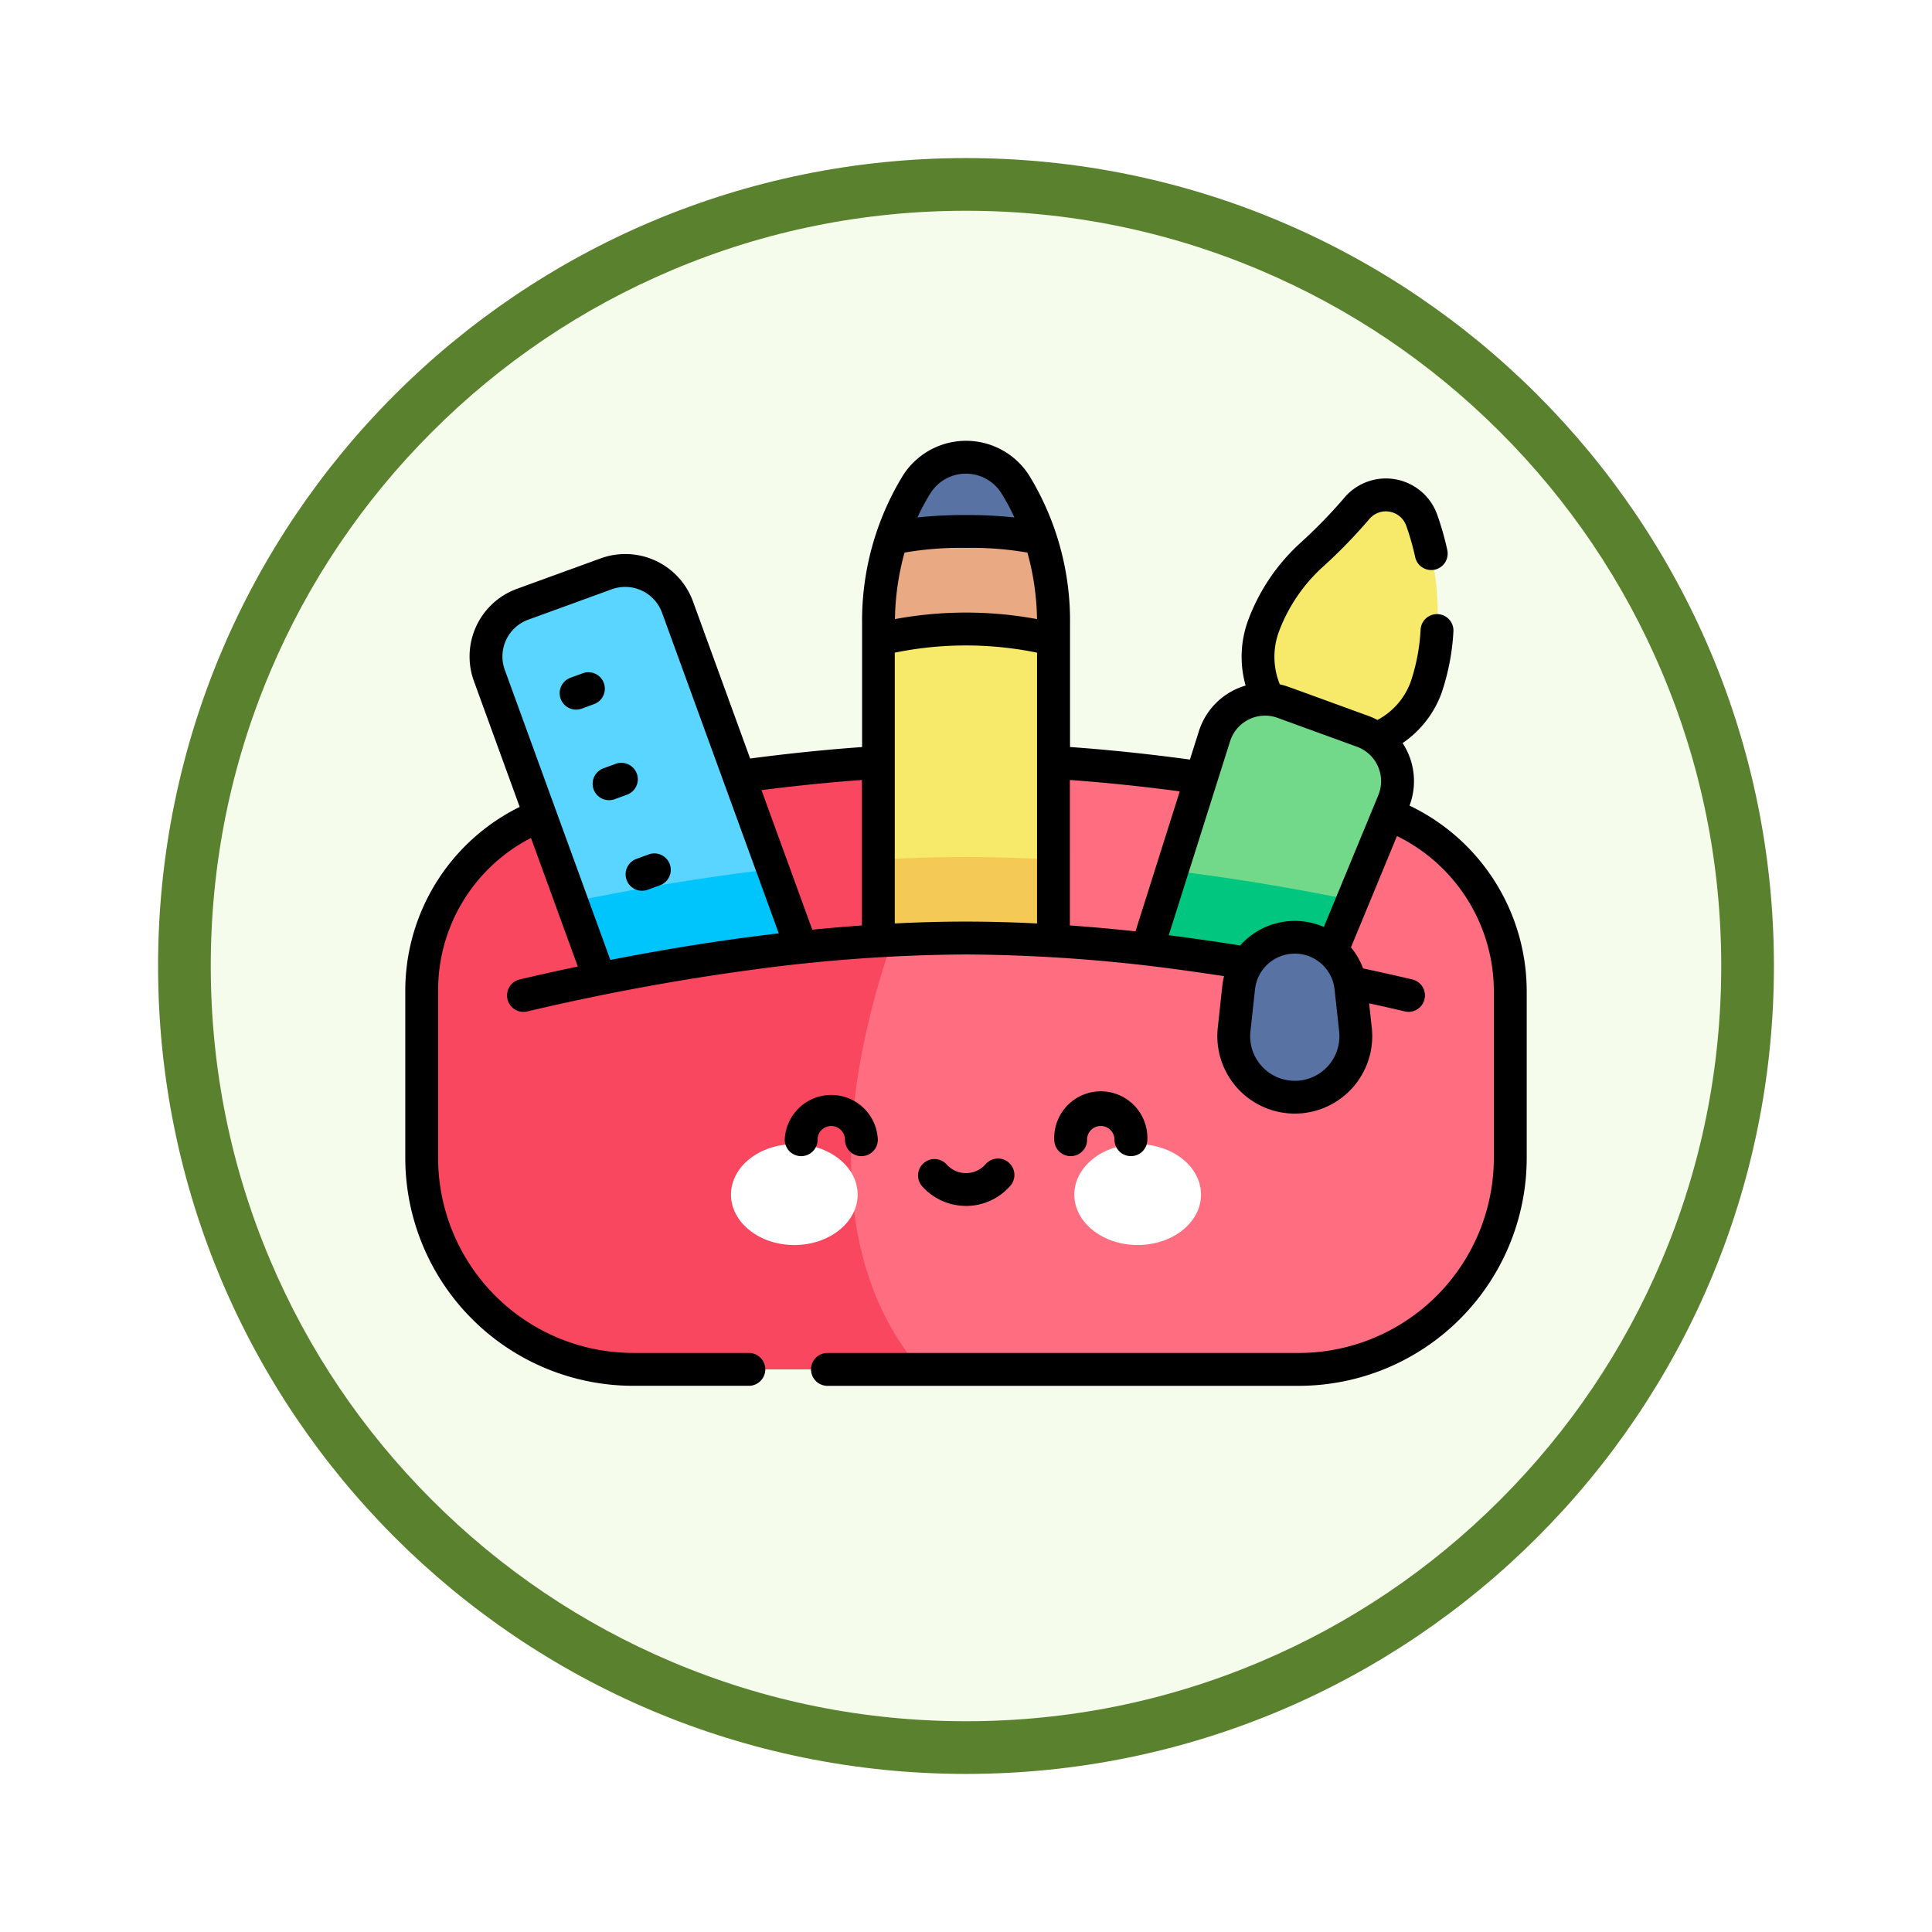 <svg xmlns="http://www.w3.org/2000/svg" xmlns:xlink="http://www.w3.org/1999/xlink" width="110" height="110" viewBox="0 0 110 110">
  <defs>
    <filter id="Trazado_982547" x="0" y="0" width="110" height="110" filterUnits="userSpaceOnUse">
      <feOffset dy="3" input="SourceAlpha"/>
      <feGaussianBlur stdDeviation="3" result="blur"/>
      <feFlood flood-opacity="0.161"/>
      <feComposite operator="in" in2="blur"/>
      <feComposite in="SourceGraphic"/>
    </filter>
  </defs>
  <g id="Grupo_1206303" data-name="Grupo 1206303" transform="translate(-1286 -3603)">
    <g id="Grupo_1185081" data-name="Grupo 1185081" transform="translate(1295 3609)">
      <g id="Grupo_1183626" data-name="Grupo 1183626" transform="translate(0 0)">
        <g id="Grupo_1179602" data-name="Grupo 1179602">
          <g id="Grupo_1171898" data-name="Grupo 1171898" transform="translate(0 0)">
            <g id="Grupo_1164700" data-name="Grupo 1164700">
              <g id="Grupo_1160931" data-name="Grupo 1160931">
                <g id="Grupo_1160749" data-name="Grupo 1160749">
                  <g id="Grupo_1158891" data-name="Grupo 1158891">
                    <g id="Grupo_1157406" data-name="Grupo 1157406">
                      <g id="Grupo_1155793" data-name="Grupo 1155793">
                        <g id="Grupo_1154704" data-name="Grupo 1154704">
                          <g id="Grupo_1150790" data-name="Grupo 1150790">
                            <g id="Grupo_1154214" data-name="Grupo 1154214">
                              <g id="Grupo_1152583" data-name="Grupo 1152583">
                                <g id="Grupo_1146973" data-name="Grupo 1146973">
                                  <g id="Grupo_1146954" data-name="Grupo 1146954">
                                    <g transform="matrix(1, 0, 0, 1, -9, -6)" filter="url(#Trazado_982547)">
                                      <g id="Trazado_982547-2" data-name="Trazado 982547" transform="translate(9 6)" fill="#f5fcec">
                                        <path d="M 46 90.5 C 39.992 90.5 34.164 89.324 28.679 87.003 C 23.38 84.762 18.621 81.553 14.534 77.466 C 10.446 73.379 7.238 68.62 4.996 63.321 C 2.676 57.836 1.5 52.008 1.5 46 C 1.5 39.992 2.676 34.164 4.996 28.679 C 7.238 23.38 10.446 18.621 14.534 14.534 C 18.621 10.446 23.38 7.238 28.679 4.996 C 34.164 2.676 39.992 1.5 46 1.5 C 52.008 1.5 57.836 2.676 63.321 4.996 C 68.62 7.238 73.379 10.446 77.466 14.534 C 81.554 18.621 84.762 23.38 87.004 28.679 C 89.324 34.164 90.5 39.992 90.5 46 C 90.5 52.008 89.324 57.836 87.004 63.321 C 84.762 68.62 81.554 73.379 77.466 77.466 C 73.379 81.553 68.62 84.762 63.321 87.003 C 57.836 89.324 52.008 90.5 46 90.5 Z" stroke="none"/>
                                        <path d="M 46 3 C 40.194 3 34.563 4.137 29.263 6.378 C 24.143 8.544 19.544 11.644 15.594 15.594 C 11.644 19.544 8.544 24.143 6.378 29.263 C 4.137 34.563 3 40.194 3 46 C 3 51.806 4.137 57.437 6.378 62.737 C 8.544 67.857 11.644 72.455 15.594 76.405 C 19.544 80.355 24.143 83.456 29.263 85.622 C 34.563 87.863 40.194 89 46 89 C 51.806 89 57.437 87.863 62.737 85.622 C 67.857 83.456 72.456 80.355 76.406 76.405 C 80.356 72.455 83.456 67.857 85.622 62.737 C 87.864 57.437 89 51.806 89 46 C 89 40.194 87.864 34.563 85.622 29.263 C 83.456 24.143 80.356 19.544 76.406 15.594 C 72.456 11.644 67.857 8.544 62.737 6.378 C 57.437 4.137 51.806 3 46 3 M 46 0 C 71.405 0 92 20.595 92 46 C 92 71.405 71.405 92 46 92 C 20.595 92 7.62939453125e-06 71.405 7.62939453125e-06 46 C 7.62939453125e-06 20.595 20.595 0 46 0 Z" stroke="none" fill="#5a812d"/>
                                      </g>
                                    </g>
                                  </g>
                                </g>
                              </g>
                            </g>
                          </g>
                        </g>
                      </g>
                    </g>
                  </g>
                </g>
              </g>
            </g>
          </g>
        </g>
      </g>
    </g>
    <g id="papeleria" transform="translate(1309.075 3587.82)">
      <path id="Trazado_1052967" data-name="Trazado 1052967" d="M57.445,220.547H19.534A12.034,12.034,0,0,1,7.5,208.513v-9.524a10.737,10.737,0,0,1,8.492-10.5,111.561,111.561,0,0,1,22.5-2.662,111.559,111.559,0,0,1,22.5,2.662,10.737,10.737,0,0,1,8.492,10.5v9.524A12.034,12.034,0,0,1,57.445,220.547Z" transform="translate(-6.565 -127.4)" fill="#ff6e80"/>
      <path id="Trazado_1052968" data-name="Trazado 1052968" d="M34.574,196.039v-9.41a119.019,119.019,0,0,0-18.582,2.562,10.737,10.737,0,0,0-8.492,10.5v9.524a12.034,12.034,0,0,0,12.034,12.034h16.36C30.821,215.3,30.926,206.152,34.574,196.039Z" transform="translate(-6.565 -128.1)" fill="#f8475e"/>
      <path id="Trazado_1052969" data-name="Trazado 1052969" d="M51.6,121.312c1.046-.142,2.114-.272,3.2-.387L47.75,101.55a3.165,3.165,0,0,0-4.057-1.892l-4.761,1.733a3.165,3.165,0,0,0-1.892,4.057l6.285,17.268C45.808,122.214,48.617,121.717,51.6,121.312Z" transform="translate(-32.253 -51.807)" fill="#59d5ff"/>
      <path id="Trazado_1052970" data-name="Trazado 1052970" d="M77.587,242.018c2.483-.5,5.292-1,8.28-1.4,1.046-.142,2.114-.272,3.2-.387l-1.624-4.461q-1.087.127-2.193.276c-3.027.41-6.127.945-9.255,1.593Z" transform="translate(-66.515 -171.11)" fill="#00c4fc"/>
      <path id="Trazado_1052971" data-name="Trazado 1052971" d="M221.012,75.152c1.662,0,3.331.058,4.985.159V57.293a15.05,15.05,0,0,0-2.165-7.949,3.322,3.322,0,0,0-5.639,0,15.05,15.05,0,0,0-2.165,7.949V75.312c1.654-.1,3.323-.159,4.985-.159Z" transform="translate(-189.087 -6.565)" fill="#f7e969"/>
      <path id="Trazado_1052972" data-name="Trazado 1052972" d="M221.012,230.287c-1.6,0-3.269.051-4.985.152v4.622c1.654-.1,3.323-.159,4.985-.159s3.331.058,4.985.159v-4.622C224.281,230.338,222.616,230.287,221.012,230.287Z" transform="translate(-189.087 -166.314)" fill="#f5c956"/>
      <path id="Trazado_1052973" data-name="Trazado 1052973" d="M221.012,70.235l-4.231,1.829a15.843,15.843,0,0,0-.754,4.885v.873a20.8,20.8,0,0,1,9.97,0v-.873a15.844,15.844,0,0,0-.754-4.885Z" transform="translate(-189.087 -26.221)" fill="#e9a982"/>
      <path id="Trazado_1052974" data-name="Trazado 1052974" d="M229.126,49.342a3.322,3.322,0,0,0-5.639,0,13.921,13.921,0,0,0-1.411,3.065,22.378,22.378,0,0,1,8.461,0A13.93,13.93,0,0,0,229.126,49.342Z" transform="translate(-194.382 -6.564)" fill="#5972a4"/>
      <path id="Trazado_1052975" data-name="Trazado 1052975" d="M398.887,75.949a13.417,13.417,0,0,0,.629-5.114,15.772,15.772,0,0,0-.881-4.4,2.166,2.166,0,0,0-3.718-.647,29.349,29.349,0,0,1-2.522,2.594,10.373,10.373,0,0,0-2.751,4.029,5.023,5.023,0,0,0,2.938,6.514A4.949,4.949,0,0,0,398.887,75.949Z" transform="translate(-340.764 -21.629)" fill="#f7e969"/>
      <path id="Trazado_1052976" data-name="Trazado 1052976" d="M340.968,172.761c2.736.371,5.324.819,7.648,1.277l4.119-9.967a3.026,3.026,0,0,0-1.762-4l-4.512-1.642a3.026,3.026,0,0,0-3.92,1.931l-3.831,12.117Q339.853,172.609,340.968,172.761Z" transform="translate(-296.47 -103.256)" fill="#72d98b"/>
      <path id="Trazado_1052977" data-name="Trazado 1052977" d="M350.411,238.16c-2.981-.608-5.936-1.113-8.824-1.5q-.736-.1-1.463-.188l-1.416,4.477q1.144.132,2.259.283c2.736.371,5.324.819,7.648,1.277Z" transform="translate(-296.47 -171.723)" fill="#00c67f"/>
      <path id="Trazado_1052978" data-name="Trazado 1052978" d="M381.715,276.067a3.475,3.475,0,0,1-3.455-3.851l.26-2.389a3.214,3.214,0,0,1,6.39,0l.26,2.389A3.475,3.475,0,0,1,381.715,276.067Z" transform="translate(-331.07 -198.414)" fill="#5972a4"/>
      <g id="Grupo_1206302" data-name="Grupo 1206302" transform="translate(18.544 80.323)">
        <g id="Grupo_1206301" data-name="Grupo 1206301" transform="translate(0 0)">
          <ellipse id="Elipse_14273" data-name="Elipse 14273" cx="3.606" cy="2.872" rx="3.606" ry="2.872" fill="#fff"/>
          <ellipse id="Elipse_14274" data-name="Elipse 14274" cx="3.607" cy="2.872" rx="3.607" ry="2.872" transform="translate(19.548)" fill="#fff"/>
        </g>
      </g>
      <path id="Trazado_1052979" data-name="Trazado 1052979" d="M13.183,59.228a.935.935,0,0,0-1.2-.559l-.7.256a.935.935,0,0,0,.64,1.758l.7-.256A.935.935,0,0,0,13.183,59.228Zm-1.877-5.157a.935.935,0,0,0-1.2-.559l-.7.256a.935.935,0,0,0,.64,1.758l.7-.256A.935.935,0,0,0,11.306,54.071Zm12.165,26a.781.781,0,0,1,1.563,0,.935.935,0,1,0,1.871,0,2.652,2.652,0,0,0-5.3,0,.935.935,0,1,0,1.871,0Zm8.454,3.771a3.35,3.35,0,0,0,2.526-1.15.935.935,0,0,0-1.41-1.229,1.478,1.478,0,0,1-2.232,0A.935.935,0,0,0,29.4,82.69a3.35,3.35,0,0,0,2.526,1.15ZM57.177,61.048a3.94,3.94,0,0,0-.395-3.56A5.875,5.875,0,0,0,59,54.64a13.02,13.02,0,0,0,.676-3.5.935.935,0,0,0-1.867-.12A11.125,11.125,0,0,1,57.244,54a4.014,4.014,0,0,1-1.894,2.172,4.048,4.048,0,0,0-.527-.236c-4.951-1.8-4.659-1.71-5.031-1.792a4.149,4.149,0,0,1-.038-3.035,9.441,9.441,0,0,1,2.53-3.692,29.831,29.831,0,0,0,2.594-2.672,1.231,1.231,0,0,1,2.112.369A14.623,14.623,0,0,1,57.5,46.9a.935.935,0,1,0,1.828-.4,16.457,16.457,0,0,0-.574-2.014,3.1,3.1,0,0,0-5.324-.924,28.851,28.851,0,0,1-2.45,2.515,11.242,11.242,0,0,0-2.972,4.367,6.012,6.012,0,0,0-.163,3.769,3.942,3.942,0,0,0-2.663,2.608l-.508,1.605c-2.345-.318-4.634-.558-6.826-.714V50.728a15.86,15.86,0,0,0-2.306-8.444,4.257,4.257,0,0,0-7.227,0,15.858,15.858,0,0,0-2.306,8.444v6.986c-2.052.146-4.189.365-6.374.653l-3.255-8.944a4.1,4.1,0,0,0-5.256-2.451L6.359,48.705a4.1,4.1,0,0,0-2.451,5.256l2.606,7.161A11.671,11.671,0,0,0,0,71.589v9.524A12.984,12.984,0,0,0,12.969,94.082h6.593a.935.935,0,1,0,0-1.871H12.969a11.111,11.111,0,0,1-11.1-11.1V71.589a9.741,9.741,0,0,1,5.288-8.7L9.822,70.21q-1.649.346-3.307.736a.935.935,0,0,0,.428,1.821c4.242-1,8.459-1.782,12.534-2.335a93.578,93.578,0,0,1,12.448-.909,93.575,93.575,0,0,1,12.448.909c.734.1,1.486.21,2.245.327a4.188,4.188,0,0,0-.1.553L46.26,73.7a4.41,4.41,0,1,0,8.769,0l-.152-1.394c.682.149,1.361.3,2.029.46a.935.935,0,0,0,.428-1.821c-.92-.216-1.86-.426-2.8-.627a4.134,4.134,0,0,0-.69-1.2l2.619-6.337a9.849,9.849,0,0,1,5.515,8.807v9.524a11.111,11.111,0,0,1-11.1,11.1H24.037a.935.935,0,1,0,0,1.871H50.881A12.984,12.984,0,0,0,63.85,81.113V71.589A11.73,11.73,0,0,0,57.177,61.048Zm-37.952,7.53c-2.474.335-5,.757-7.549,1.256L5.666,53.321A2.23,2.23,0,0,1,7,50.463L11.76,48.73a2.232,2.232,0,0,1,2.858,1.333l6.646,18.259Q20.254,68.44,19.226,68.578ZM26,67.872q-1.391.1-2.827.241l-2.892-7.946c1.958-.251,3.874-.445,5.719-.579Zm3.895-24.6a2.387,2.387,0,0,1,4.051,0,12.621,12.621,0,0,1,.737,1.371,24.288,24.288,0,0,0-2.762-.139,24.355,24.355,0,0,0-2.762.138,12.591,12.591,0,0,1,.736-1.37Zm-1.473,3.37a18.624,18.624,0,0,1,3.5-.267,18.627,18.627,0,0,1,3.5.267,14.918,14.918,0,0,1,.546,3.787,22.2,22.2,0,0,0-8.088,0,14.919,14.919,0,0,1,.546-3.789Zm7.548,21.116q-2.084-.105-4.05-.106t-4.05.106V52.34a20.185,20.185,0,0,1,8.1,0Zm1.871.113V59.589c2.012.146,4.107.362,6.254.648l-2.52,7.97q-1.9-.206-3.734-.336Zm12.8,8.845A2.538,2.538,0,0,1,48.12,73.9l.26-2.389a2.278,2.278,0,0,1,4.53,0l.26,2.389A2.538,2.538,0,0,1,50.644,76.717ZM55.4,60.457l-3.1,7.5a4.157,4.157,0,0,0-4.765,1.054c-.986-.158-1.964-.3-2.913-.432q-.58-.079-1.153-.15l3.491-11.042a2.089,2.089,0,0,1,2.709-1.334l4.512,1.642A2.089,2.089,0,0,1,55.4,60.457ZM38.816,80.07a.781.781,0,1,1,1.563,0,.935.935,0,0,0,1.871,0,2.652,2.652,0,1,0-5.3,0,.935.935,0,0,0,1.871,0ZM13.861,63.826l-.7.256a.935.935,0,0,0,.64,1.758l.7-.256a.935.935,0,0,0-.64-1.758Z" transform="translate(0 0)"/>
    </g>
  </g>
</svg>
